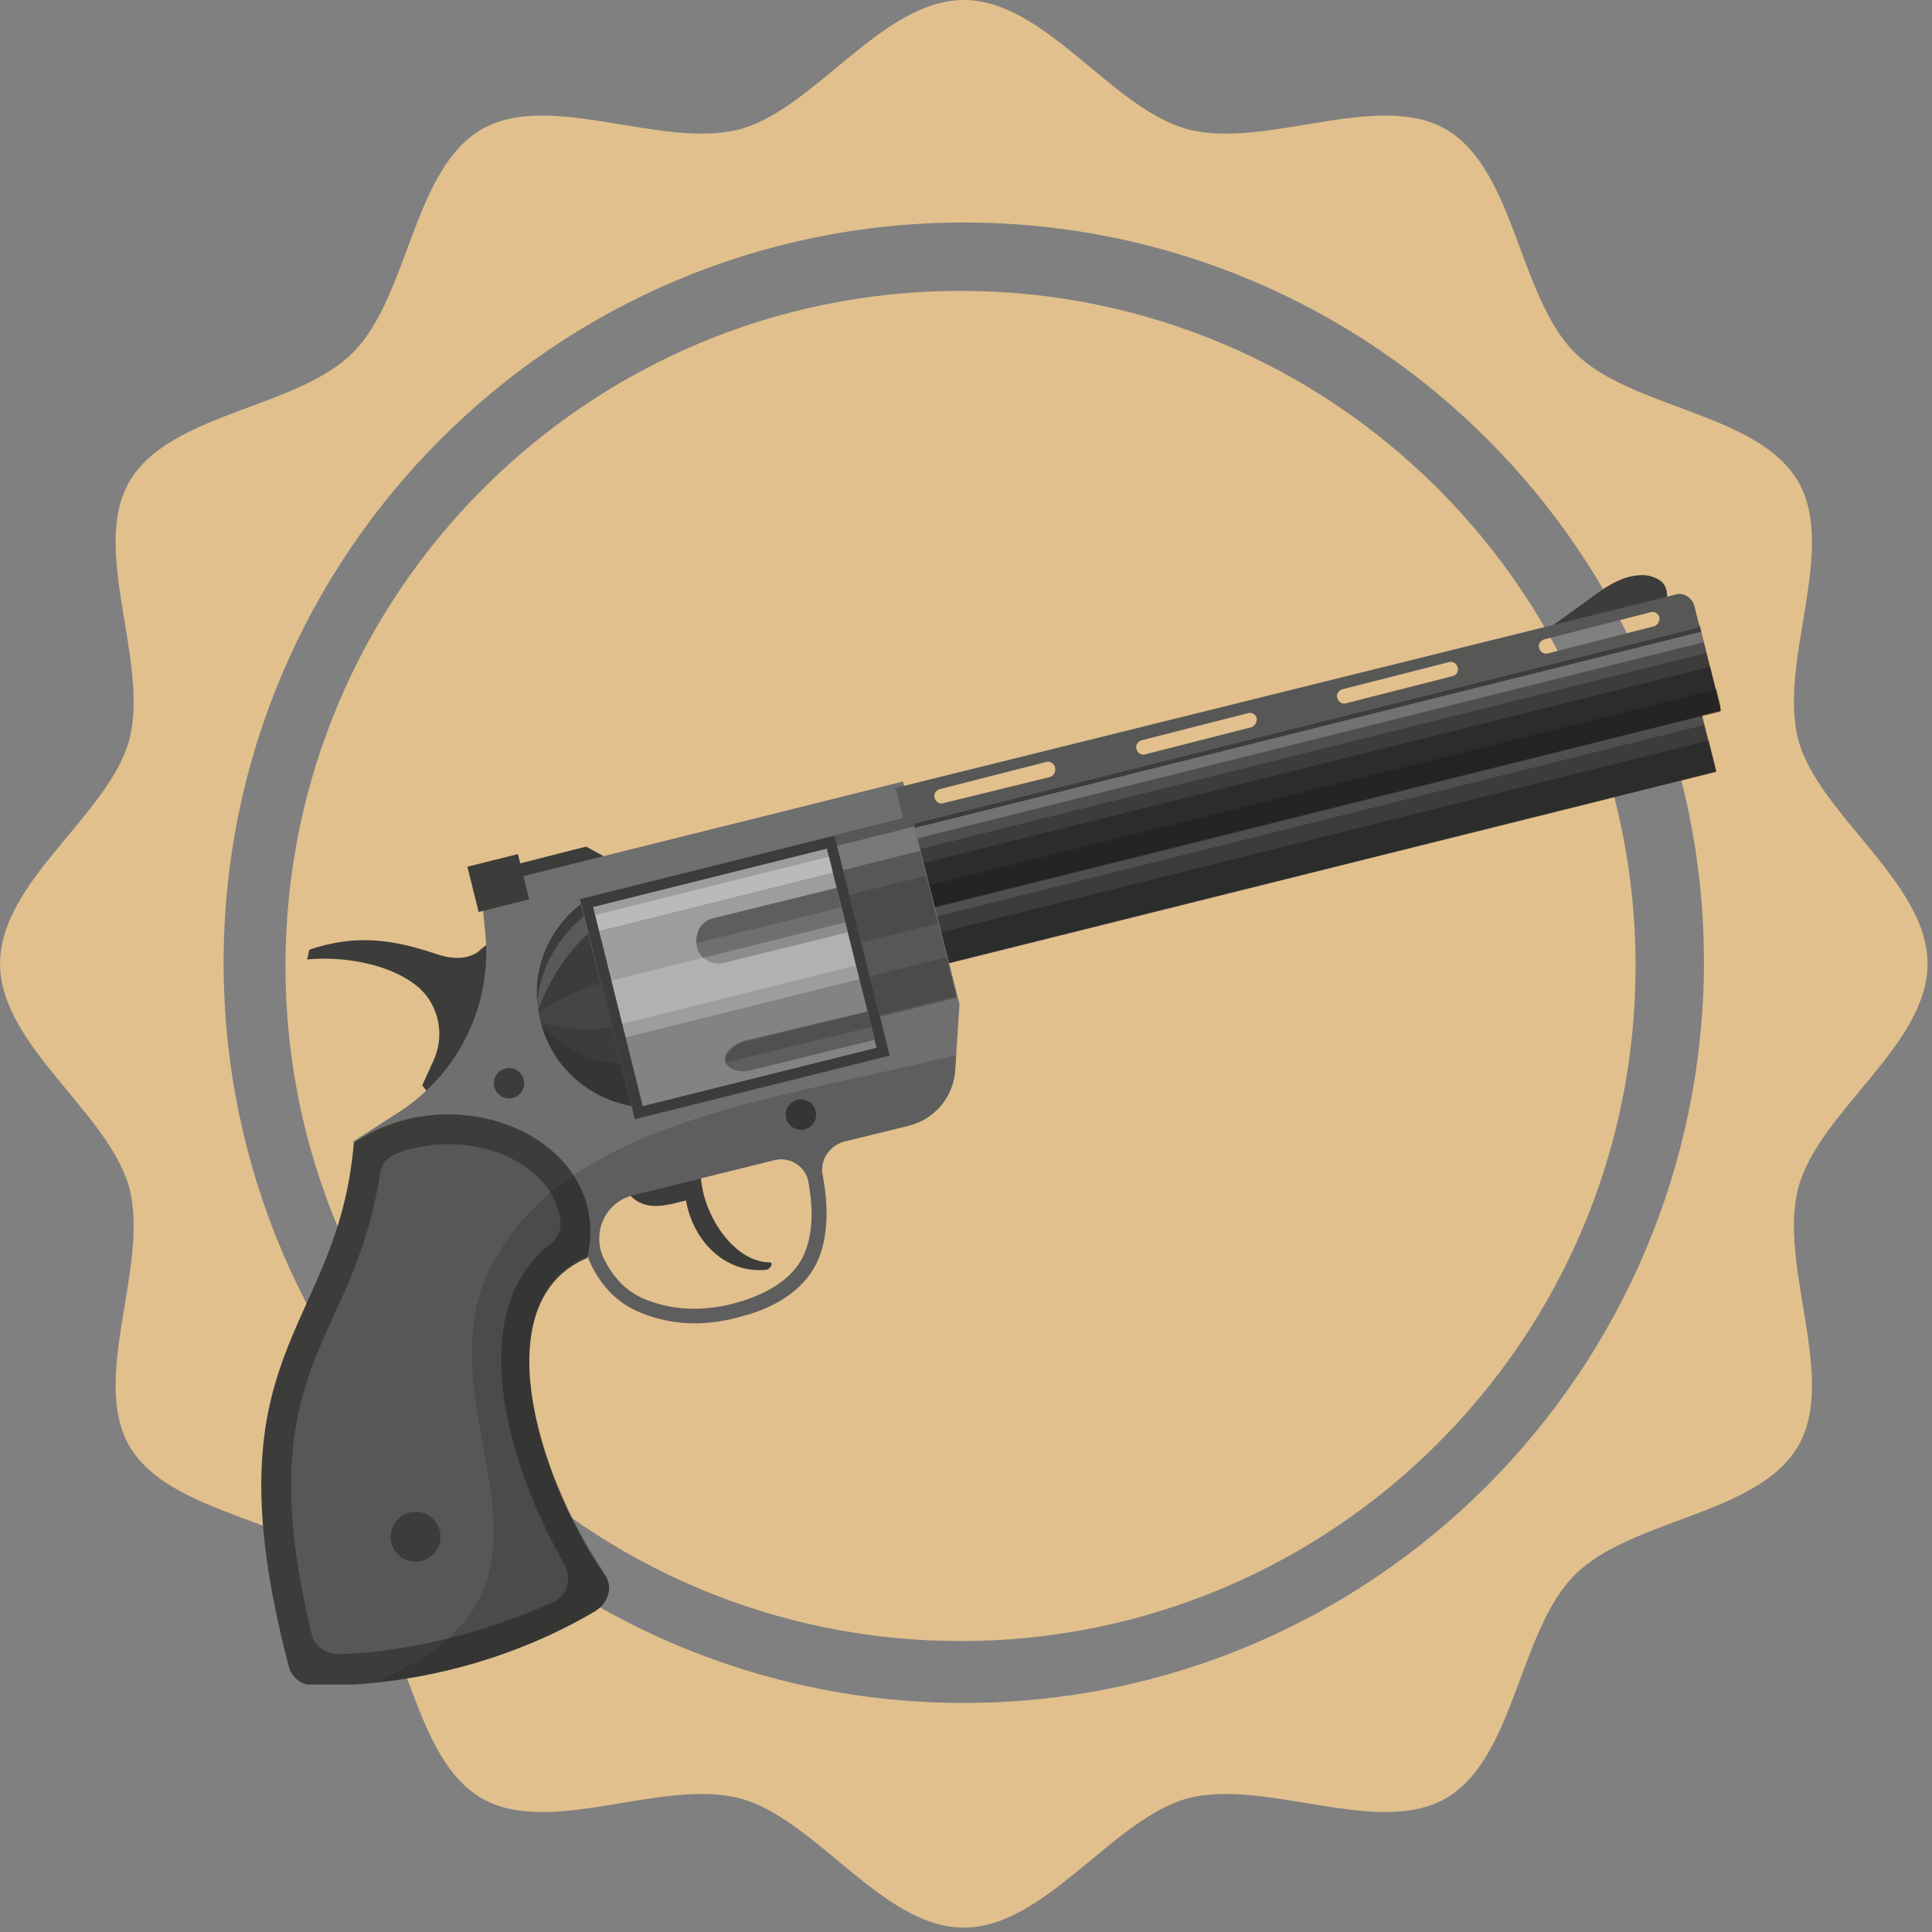 <svg width="178" height="178" viewBox="0 0 178 178" fill="none" xmlns="http://www.w3.org/2000/svg">
<rect x="0" y="0" width="178" height="178" fill="#808080" stroke="none"/>
<path d="M165.69 109.397C167.59 102.397 177.589 96.297 177.589 88.797C177.589 81.298 167.59 75.098 165.69 68.198C163.79 60.998 169.29 50.699 165.69 44.399C161.991 37.999 150.292 37.699 145.092 32.499C139.892 27.299 139.592 15.6 133.193 11.9C126.893 8.3 116.594 13.8 109.395 11.9C102.396 10 96.296 0 88.797 0C81.297 0 75.098 10 68.198 11.9C60.999 13.8 50.7 8.3 44.4 11.9C38.001 15.6 37.701 27.299 32.501 32.499C27.302 37.699 15.603 37.999 11.903 44.399C8.303 50.699 13.803 60.998 11.903 68.198C10.003 75.098 0.004 81.198 0.004 88.797C0.004 96.297 10.003 102.497 11.903 109.397C13.803 116.597 8.303 126.896 11.903 133.196C15.603 139.596 27.302 139.896 32.501 145.096C37.701 150.296 38.001 161.995 44.4 165.695C50.7 169.295 60.999 163.795 68.198 165.695C75.198 167.595 81.297 177.595 88.797 177.595C96.296 177.595 102.495 167.595 109.395 165.695C116.594 163.795 126.893 169.295 133.193 165.695C139.592 161.995 139.892 150.296 145.092 145.096C150.292 139.896 161.991 139.596 165.69 133.196C169.29 126.896 163.79 116.597 165.69 109.397ZM88.797 156.895C51.2 156.895 20.602 126.396 20.602 88.698C20.602 51.099 51.1 20.5 88.797 20.5C126.494 20.5 156.991 50.999 156.991 88.698C156.891 126.396 126.394 156.895 88.797 156.895Z" fill="#E1C08D"/>
<path d="M88.496 151.195C122.845 151.195 150.691 123.348 150.691 88.997C150.691 54.646 122.845 26.799 88.496 26.799C54.147 26.799 26.301 54.646 26.301 88.997C26.301 123.348 54.147 151.195 88.496 151.195Z" fill="#E1C08D"/>
<g clip-path="url(#clip0_234_2)">
<path d="M63.2 110.6C63.9 114.5 66.9 117.3 70.5 117C71 117 71.3 116.3 70.9 116.3C67.2 116.3 63.8 110.6 64.7 106.5C62.2 106.9 60 107.9 57.5 108.3C57.2 109.5 58.3 110.7 59.5 111C60.7 111.3 62 110.9 63.2 110.6Z" fill="#3C3C3B"/>
<path d="M147.1 54.7C148.2 53.9 149.5 53.1 151 53C152 52.9 152.8 53.3 153.2 53.7C153.6 54.2 153.6 54.7 153.6 55.3C150 56.1 146.4 57 142.8 57.8C144.2 56.8 145.6 55.8 147.1 54.7Z" fill="#3C3C3B"/>
<path d="M156.591 57.595L83.438 75.85L85.399 83.708L158.552 65.454L156.591 57.595Z" fill="#3C3C3B"/>
<path d="M156.685 65.388L85.278 83.206L86.707 88.93L158.114 71.112L156.685 65.388Z" fill="#3C3C3B"/>
<path opacity="0.5" d="M157.566 61.432L84.413 79.686L85.43 83.761L158.583 65.507L157.566 61.432Z" fill="#1D1D1B"/>
<path opacity="0.1" d="M156.724 58.21L83.571 76.464L84.055 78.405L157.208 60.15L156.724 58.21Z" fill="white"/>
<path opacity="0.5" d="M157.44 68.233L86.033 86.052L86.735 88.865L158.142 71.047L157.44 68.233Z" fill="#1D1D1B"/>
<path opacity="0.2" d="M156.743 58.19L83.59 76.444L83.832 77.414L156.985 59.16L156.743 58.19Z" fill="white"/>
<path opacity="0.1" d="M156.806 65.913L85.399 83.732L85.617 84.605L157.024 66.787L156.806 65.913Z" fill="white"/>
<path opacity="0.5" d="M158.129 63.488L84.976 81.742L85.484 83.78L158.637 65.525L158.129 63.488Z" fill="#1D1D1B"/>
<path d="M58.4 80.4L48.2 83L47.3 79.7L54 78L58.4 80.4Z" fill="#3C3C3B"/>
<path d="M40.1 101.5L38.9 100L39.9 97.8C41 95.5 40.5 92.7 38.6 91C35.8 88.6 31.1 88.1 28.3 88.4L28.5 87.5C32.6 86.1 36 86.5 39.9 87.8C41.3 88.3 42.7 88.5 43.9 87.8L47.9 84.5L47.5 96.5L40.1 101.5Z" fill="#3C3C3B"/>
<path d="M44.3 81.7L44.7 85.9C45.4 92.5 42.3 98.9 36.7 102.5L32.5 105.2L48.8 112.4L53.1 111.3C53.3 113.6 54.2 118.8 58.7 120.8C61.2 121.9 64.1 122.3 67.5 121.5C68 121.4 68.5 121.2 69 121.1C72.5 120 74.7 118.1 75.6 115.5C76.4 113.1 76.2 110.4 75.8 108.3C75.5 106.9 76.4 105.6 77.7 105.2L83.8 103.7C86.1 103.1 87.8 101.1 88 98.7L88.4 92.5L83.2 72L44.3 81.7ZM74.3 115C73.6 117.2 71.6 118.8 68.6 119.8C64.9 121 61.9 120.7 59.4 119.7C57.5 118.9 56.4 117.5 55.6 115.9C54.5 113.5 55.8 110.7 58.4 110.1L71.3 106.9C72.8 106.5 74.3 107.5 74.5 109C74.8 110.7 75 113 74.3 115Z" fill="#706F6F"/>
<path d="M76.91 76.979L53.431 82.838L58.491 103.115L81.97 97.256L76.91 76.979Z" fill="#3C3C3B"/>
<path d="M76.182 78.191L54.644 83.566L59.219 101.903L80.758 96.528L76.182 78.191Z" fill="#9D9D9C"/>
<path d="M77.1 81.8L78.1 85.9L66.7 88.7C65.6 89 64.4 88.3 64.2 87.2C64.1 86.6 64.2 86.1 64.4 85.6C64.7 85.1 65.1 84.8 65.7 84.6L77.1 81.8Z" fill="#706F6F"/>
<path d="M79.9 93.2L80.6 95.8L69.2 98.6C68.1 98.9 67 98.5 66.8 97.8C66.7 97.4 66.9 97 67.2 96.7C67.5 96.4 68 96.1 68.5 95.9L79.9 93.2Z" fill="#706F6F"/>
<path opacity="0.2" d="M77.1 81.8L65.7 84.6C65.1 84.7 64.7 85.1 64.4 85.6C64.2 86 64.1 86.5 64.1 86.9L77.5 83.6L77.1 81.8Z" fill="#1D1D1B"/>
<path opacity="0.2" d="M79.9 93.2L68.6 96C68 96.1 67.6 96.4 67.3 96.8C67 97.1 66.8 97.5 66.9 97.9L80.3 94.6L79.9 93.2Z" fill="#1D1D1B"/>
<path opacity="0.2" d="M79.177 90.208L57.639 95.582L59.213 101.889L80.751 96.514L79.177 90.208Z" fill="#1D1D1B"/>
<path opacity="0.2" d="M77.871 84.972L56.332 90.347L57.325 94.325L78.863 88.95L77.871 84.972Z" fill="white"/>
<path opacity="0.3" d="M76.382 78.93L54.843 84.304L55.207 85.76L76.745 80.385L76.382 78.93Z" fill="white"/>
<path d="M53.5 83.3C50.3 85.8 48.7 89.9 49.8 94.1C50.8 98.2 54.2 101.2 58.2 101.9L53.5 83.3Z" fill="#3C3C3B"/>
<path opacity="0.2" d="M49.9 94.5C51 98.4 54.3 101.2 58.1 101.9L57.1 98C54.4 97.8 51.7 96.6 49.9 94.5Z" fill="#1D1D1B"/>
<path opacity="0.15" d="M49.5 92.2C49.5 92.5 49.5 92.7 49.6 93C50.6 90.3 52.2 87.8 54.2 86L53.8 84.4C51.5 86.3 49.9 88.9 49.5 92.2Z" fill="white"/>
<path opacity="0.05" d="M49.6 93.2C49.6 93.5 49.7 93.8 49.8 94.1C51.9 94.9 54.3 95 56.3 94.6L55.3 90.6C52.4 91.4 51.4 92.3 49.6 93.2Z" fill="white"/>
<path d="M54.9 148.4C47.5 152.8 38.3 155.4 28.9 155.3C27.8 155.3 26.8 154.5 26.6 153.5C18.9 124.2 31.1 123 32.6 105.3C42.2 98.8 56.6 105.1 54.1 115.9C44.8 119.8 49.2 135.5 55.7 145.1C56.5 146.1 56.1 147.6 54.9 148.4Z" fill="#3C3C3B"/>
<path d="M41.1 151C37.8 151.8 34.5 152.3 31.2 152.4C30 152.4 28.9 151.6 28.7 150.5C24.8 134.3 27.7 127.9 30.8 121.1C32.5 117.4 34.2 113.5 35 108.2C35.1 107.3 35.7 106.6 36.5 106.3C37 106.1 37.5 105.9 38.1 105.8C42.2 104.8 46.8 105.8 49.5 108.4C50.4 109.2 51.3 110.5 51.6 112.2C51.8 113.2 51.4 114.1 50.6 114.7C48.8 116.1 47.5 118.1 46.8 120.5C44.8 127.4 47.9 137 52 144.1C52.7 145.3 52.3 147 51 147.6C47.8 149 44.5 150.2 41.1 151Z" fill="#575756"/>
<path d="M47.717 78.689L43.06 79.851L44.101 84.023L48.758 82.861L47.717 78.689Z" fill="#3C3C3B"/>
<path d="M38.843 143.819C40.076 143.511 40.825 142.263 40.518 141.031C40.21 139.798 38.962 139.048 37.73 139.356C36.497 139.664 35.747 140.912 36.055 142.144C36.362 143.377 37.611 144.126 38.843 143.819Z" fill="#3C3C3B"/>
<path d="M47.241 101.159C47.991 100.972 48.447 100.212 48.26 99.462C48.073 98.712 47.313 98.255 46.563 98.443C45.813 98.63 45.356 99.39 45.544 100.14C45.731 100.89 46.491 101.346 47.241 101.159Z" fill="#3C3C3B"/>
<path d="M74.133 104.052C74.883 103.865 75.339 103.105 75.152 102.354C74.965 101.604 74.205 101.148 73.455 101.335C72.705 101.522 72.248 102.282 72.436 103.032C72.623 103.783 73.383 104.239 74.133 104.052Z" fill="#3C3C3B"/>
<path d="M83.952 75.181L76.869 76.948L79.339 86.844L86.421 85.077L83.952 75.181Z" fill="#575756"/>
<path d="M86.45 85.127L79.368 86.895L81.063 93.686L88.145 91.919L86.45 85.127Z" fill="#575756"/>
<path opacity="0.2" d="M85.346 80.691L78.263 82.458L79.377 86.921L86.46 85.154L85.346 80.691Z" fill="#1D1D1B"/>
<path opacity="0.2" d="M87.225 88.178L80.142 89.946L81.038 93.535L88.12 91.768L87.225 88.178Z" fill="#1D1D1B"/>
<path opacity="0.2" d="M84.205 76.162L77.122 77.929L77.679 80.161L84.762 78.393L84.205 76.162Z" fill="white"/>
<path d="M154.3 54.8L82.5 72.6L83.4 76.1L156.6 57.8L156.1 55.8C155.9 55.1 155.1 54.5 154.3 54.8ZM96.7 71.6L86.9 74C86.6 74.1 86.2 73.9 86.1 73.5C86 73.2 86.2 72.8 86.6 72.7L96.4 70.2C96.7 70.1 97.1 70.3 97.2 70.7C97.3 71.1 97.1 71.5 96.7 71.6ZM115.3 67L105.5 69.5C105.2 69.6 104.8 69.4 104.7 69C104.6 68.7 104.8 68.3 105.2 68.2L115 65.7C115.3 65.6 115.7 65.8 115.8 66.2C115.8 66.5 115.6 66.9 115.3 67ZM133.8 62.3L124 64.8C123.7 64.9 123.3 64.7 123.2 64.3C123.1 64 123.3 63.6 123.7 63.5L133.5 61C133.8 60.9 134.2 61.1 134.3 61.5C134.4 61.9 134.2 62.2 133.8 62.3ZM152.4 57.7L142.6 60.2C142.3 60.3 141.9 60.1 141.8 59.7C141.7 59.4 141.9 59 142.3 58.9L152.1 56.4C152.4 56.3 152.8 56.5 152.9 56.9C152.9 57.3 152.7 57.6 152.4 57.7Z" fill="#575756"/>
<path opacity="0.2" d="M45.5 116.2C37.8 130.2 56.1 146 34.5 155C41.9 154.3 49 151.9 54.9 148.4C56.1 147.7 56.5 146.1 55.7 144.9C49.2 135.3 44.7 119.6 54.1 115.7V115.6C54.9 117.6 56.3 119.7 58.7 120.8C61.2 121.9 64.1 122.3 67.5 121.5C68 121.4 68.5 121.2 69 121.1C72.5 120 74.7 118.1 75.6 115.5C76.4 113.1 76.2 110.4 75.8 108.3C75.5 106.9 76.4 105.6 77.7 105.2L83.8 103.7C86.1 103.1 87.8 101.1 88 98.7L88.1 97.2C70.6 101.5 52.6 103.3 45.5 116.2ZM74.3 115C73.6 117.2 71.6 118.8 68.6 119.8C64.9 121 61.9 120.7 59.4 119.7C57.5 118.9 56.4 117.5 55.6 115.9C54.5 113.5 55.8 110.7 58.4 110.1L71.3 106.9C72.8 106.5 74.3 107.5 74.5 109C74.8 110.7 75 113 74.3 115Z" fill="#1D1D1B"/>
</g>
<defs>
<clipPath id="clip0_234_2">
<rect width="134.5" height="102.2" fill="white" transform="translate(24 53)"/>
</clipPath>
</defs>
</svg>
